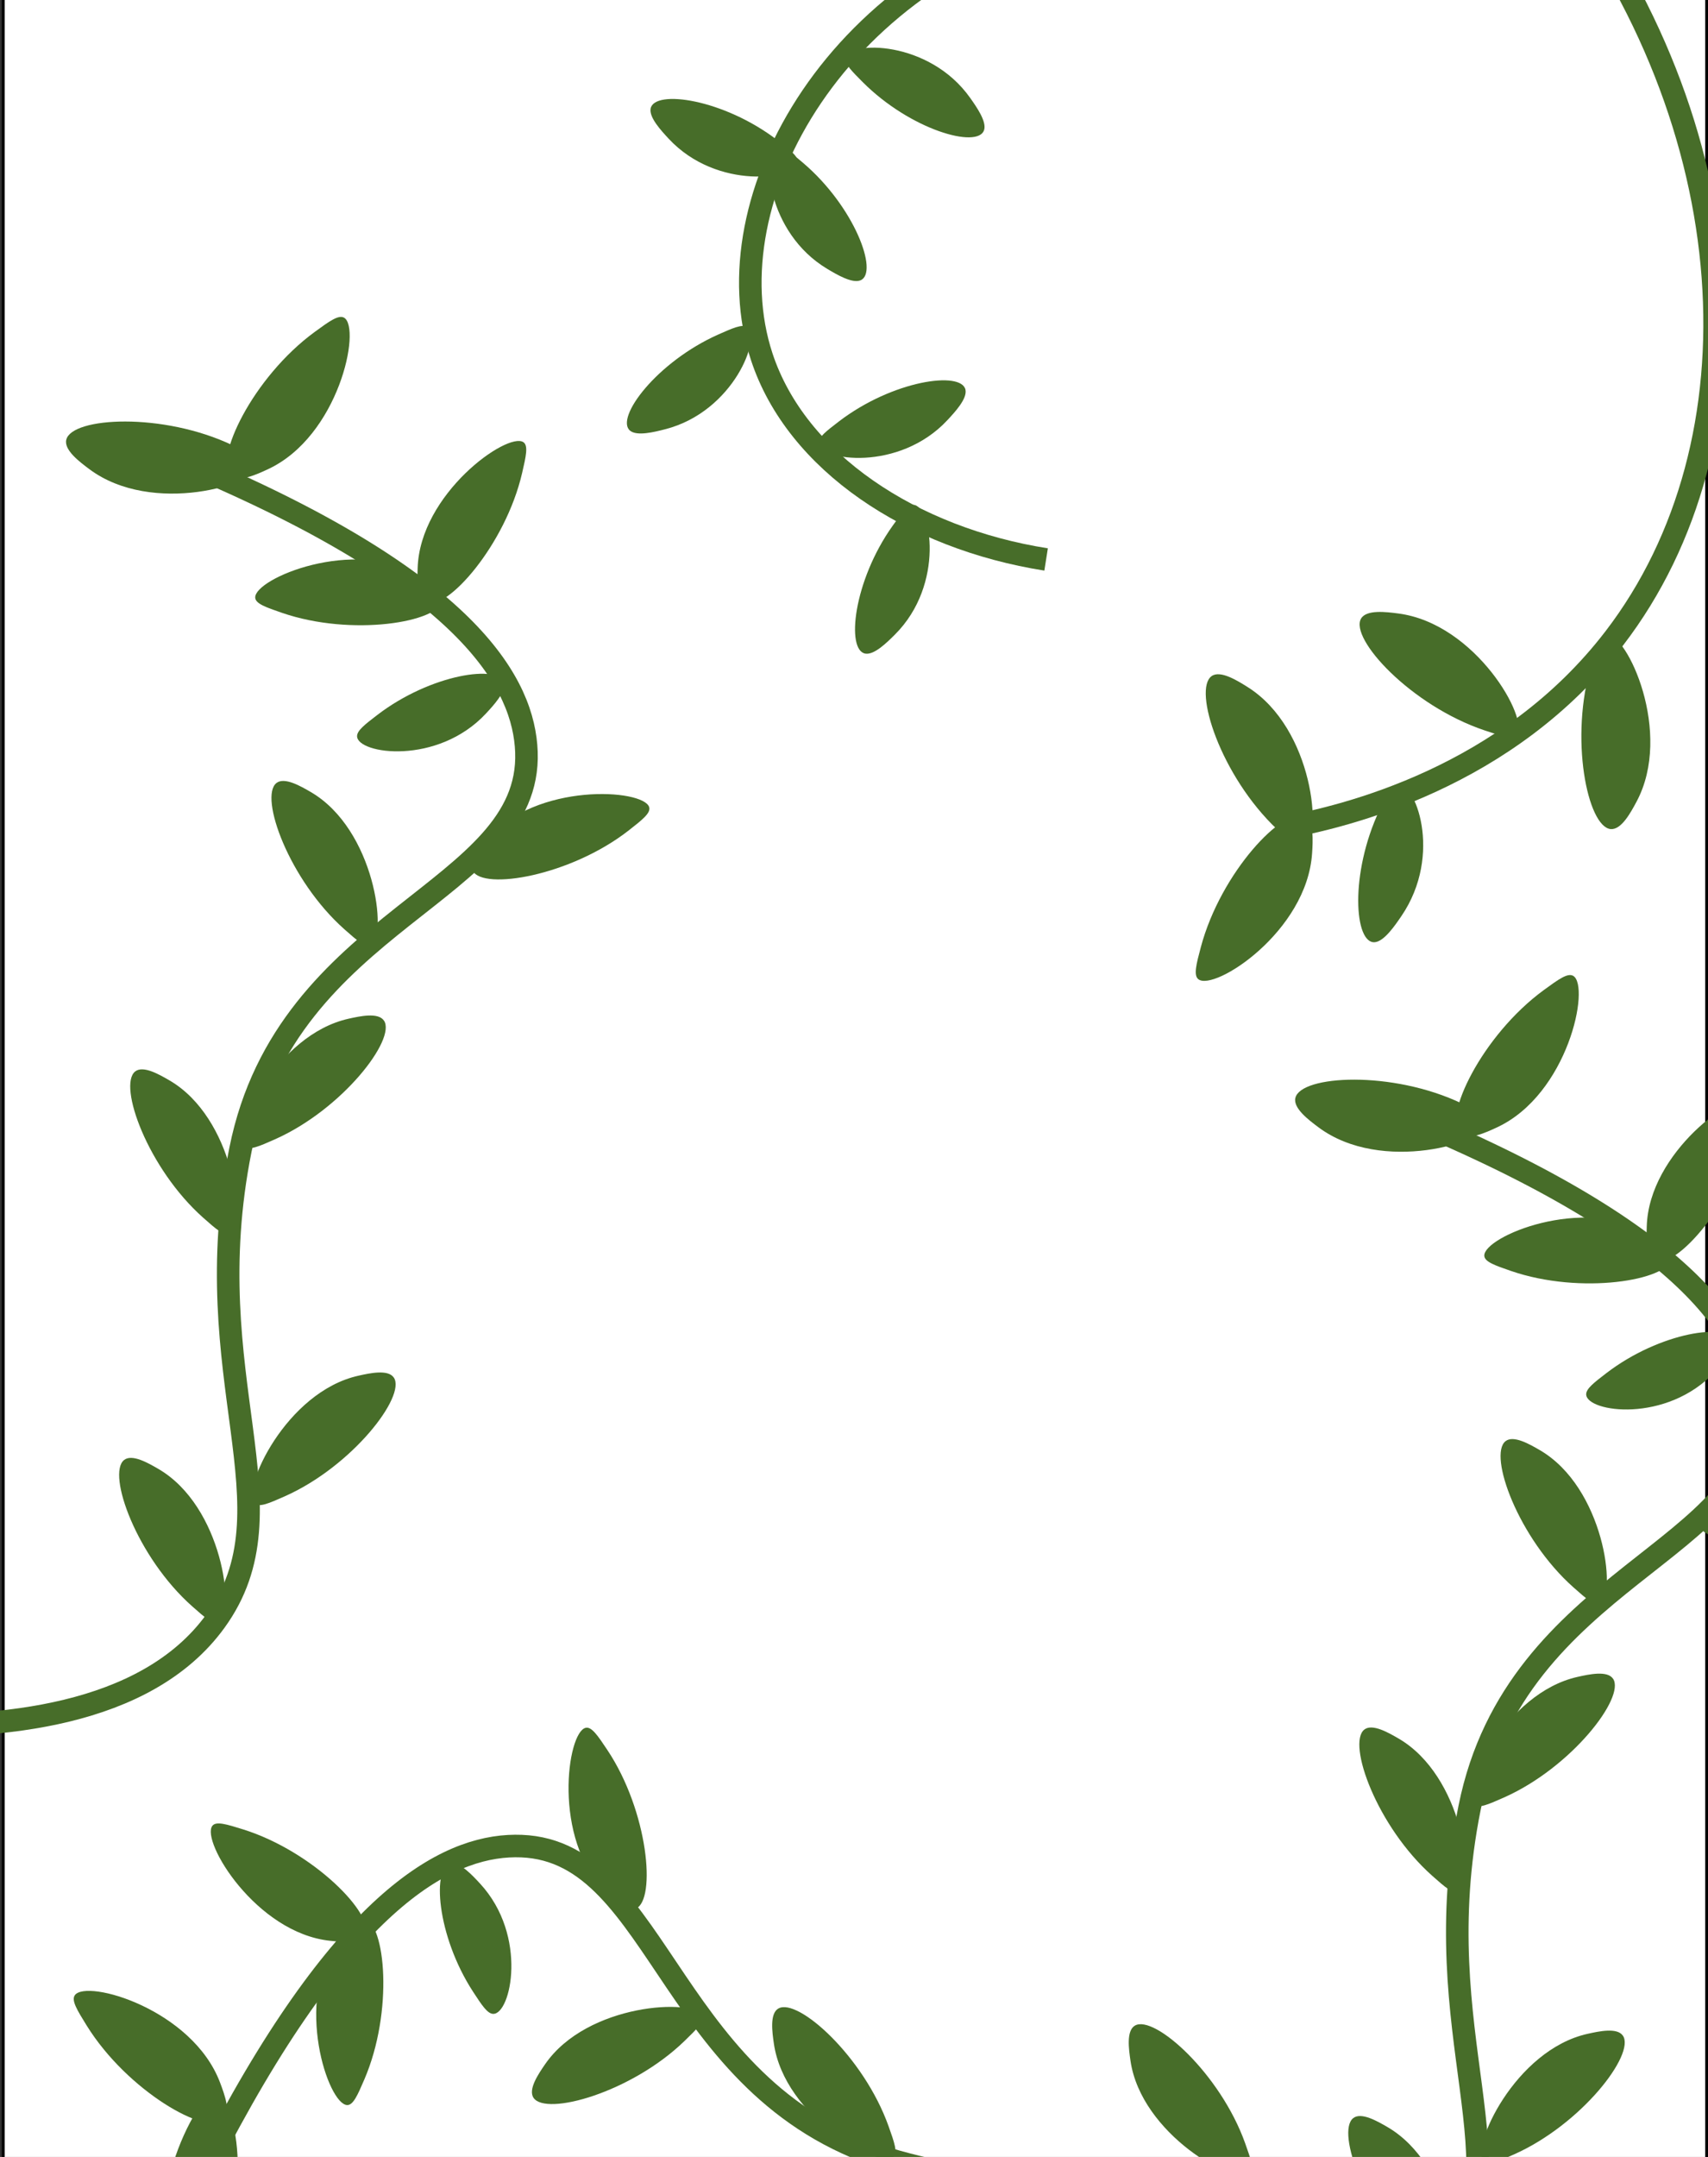 <?xml version="1.0" encoding="UTF-8"?>
<svg id="Layer_1" xmlns="http://www.w3.org/2000/svg" viewBox="0 0 606 765">
  <rect x="0" y="0" width="606" height="765" fill="#333333" stroke="none"/>
  <defs>
    <style>
      .cls-1 {
        fill: #fff;
      }

      .cls-2 {
        fill: none;
        stroke: #476d29;
        stroke-miterlimit: 10;
        stroke-width: 8px;
      }

      .cls-3 {
        fill: #476d29;
      }
    </style>
  </defs>
  <g>
    <rect class="cls-1" x="1.15" y="-2.4" width="604.35" height="767.9"/>
    <path d="M605-1.9v766.9H1.65V-1.9h603.35M606-2.9H.65v768.9h605.35V-2.9h0Z"/>
  </g>
  <path class="cls-2" d="M550.52-44.63c69.49,89.23,75.64,201.37,22.3,270.93-37.97,49.51-95.23,63.31-118.18,67.45"/>
  <g>
    <path class="cls-3" d="M178.83,242.36c-1.35-6.9-25.92-3.38-44.96,11.21-4.38,3.36-7.23,5.54-7.18,7.57.17,6.33,28.53,10.42,45.74-8.09,2.63-2.83,7.01-7.54,6.39-10.7Z"/>
    <g>
      <path class="cls-3" d="M167.73,308.87c3.71,6.99,34.71,1.8,55.39-14.39,4.76-3.72,7.85-6.15,7.2-8.23-2.02-6.48-40.11-8.84-57.29,11.24-2.63,3.07-7,8.18-5.3,11.38Z"/>
      <g>
        <path class="cls-3" d="M151.19,213.74c7.27,3.11,28.14-20.41,34.06-45.99,1.36-5.89,2.25-9.71.44-10.93-5.64-3.77-36.76,18.32-37.51,44.74-.12,4.04-.31,10.76,3.02,12.18Z"/>
        <g>
          <path class="cls-2" d="M-39,611.78c37.9,1.37,90.59-2.58,115.4-36.79,29.34-40.47-7.37-85.99,8.92-167.24,16.56-82.59,103.29-90.97,101.46-141.04-.87-23.84-19.72-58.9-113.44-99.51"/>
          <path class="cls-3" d="M81.92,168.7c-6.15-5.5,7.6-34.82,29.81-51.03,5.11-3.73,8.43-6.15,10.39-4.97,6.09,3.7-1.85,42.01-27.1,53.74-3.86,1.79-10.28,4.78-13.1,2.26Z"/>
          <path class="cls-3" d="M157.09,212.87c-1.22,7.81-32.23,13.03-57.05,4.48-5.71-1.97-9.43-3.25-9.49-5.42-.21-6.78,35.03-21.45,57.82-8.08,3.49,2.05,9.28,5.44,8.72,9.02Z"/>
          <path class="cls-3" d="M98.07,277.72c-6.2,4.91,4.5,34.47,24.15,51.89,4.52,4.01,7.46,6.61,9.39,5.6,6.01-3.15,1.46-41.05-21.39-54.33-3.5-2.03-9.31-5.41-12.15-3.16Z"/>
          <path class="cls-3" d="M136.23,361.97c4.43,6.55-14.73,31.49-38.73,42.13-5.52,2.45-9.11,4.04-10.65,2.49-4.77-4.83,11.04-39.56,36.84-45.29,3.95-.88,10.51-2.34,12.53.67Z"/>
          <path class="cls-3" d="M23.52,155.95c1.92-8.02,34.25-9.85,59.06,2,5.71,2.72,9.42,4.5,9.3,6.78-.36,7.11-37.85,18.32-60.16,1.68-3.41-2.55-9.09-6.78-8.21-10.45Z"/>
          <path class="cls-3" d="M47.96,380.01c-6.2,4.91,4.5,34.47,24.15,51.89,4.52,4.01,7.46,6.61,9.39,5.6,6.01-3.15,1.46-41.05-21.39-54.33-3.5-2.03-9.31-5.41-12.15-3.16Z"/>
          <path class="cls-3" d="M139.73,488.58c4.43,6.55-14.73,31.49-38.73,42.13-5.52,2.45-9.11,4.04-10.65,2.49-4.77-4.83,11.04-39.56,36.84-45.29,3.95-.88,10.51-2.34,12.53.67Z"/>
          <path class="cls-3" d="M44.03,517.81c-6.2,4.91,4.5,34.47,24.15,51.89,4.52,4.01,7.46,6.61,9.39,5.6,6.01-3.15,1.46-41.05-21.39-54.33-3.5-2.03-9.31-5.41-12.15-3.16Z"/>
        </g>
      </g>
    </g>
  </g>
  <path class="cls-3" d="M462.9,289.62c-7.35-3.75-29.73,19.66-36.82,46.22-1.63,6.11-2.69,10.09-.88,11.48,5.65,4.34,38.51-16.9,40.33-44.68.28-4.25.74-11.31-2.62-13.03Z"/>
  <path class="cls-3" d="M429.92,239.77c-6.79,4.69,3.19,35.5,23.19,54.36,4.6,4.34,7.6,7.16,9.68,6.23,6.5-2.91,3.41-41.91-20.17-56.71-3.61-2.26-9.6-6.02-12.71-3.88Z"/>
  <g>
    <path class="cls-2" d="M387.89-31.81c-90.91,20.88-136.03,102.37-117.63,158.32,12.3,37.41,53.34,64.43,100.9,71.91"/>
    <path class="cls-3" d="M342.57,138.29c-1.35-6.9-25.92-3.38-44.96,11.21-4.38,3.36-7.23,5.54-7.18,7.57.17,6.33,28.53,10.42,45.74-8.09,2.63-2.83,7.01-7.54,6.39-10.7Z"/>
    <path class="cls-3" d="M305.35,99.4c6.46-2.76-2.13-26.05-20.39-41.61-4.2-3.58-6.94-5.91-8.91-5.43-6.15,1.5-4.2,30.08,17.5,43.03,3.32,1.98,8.84,5.27,11.8,4.01Z"/>
    <path class="cls-3" d="M349.14,46.18c-2.25,6.66-26.13-.09-43.07-17.08-3.9-3.91-6.43-6.45-6.11-8.46,1.01-6.25,29.66-6.54,44.26,14.09,2.23,3.16,5.95,8.4,4.92,11.45Z"/>
    <path class="cls-3" d="M230.84,38.5c1.35-6.9,25.92-3.38,44.96,11.21,4.38,3.36,7.23,5.54,7.18,7.57-.17,6.33-28.53,10.42-45.74-8.09-2.63-2.83-7.01-7.54-6.39-10.7Z"/>
    <path class="cls-3" d="M223.54,152.74c-5.42-4.48,9.43-24.38,31.35-34.12,5.04-2.24,8.33-3.7,10.08-2.68,5.48,3.18-4.5,30.04-28.98,36.3-3.75.96-9.97,2.55-12.45.5Z"/>
    <path class="cls-3" d="M307.05,231.82c-6.94-1.1-4.28-25.78,9.64-45.32,3.2-4.5,5.29-7.42,7.32-7.44,6.33-.05,11.41,28.15-6.49,46-2.74,2.73-7.29,7.27-10.47,6.76Z"/>
  </g>
  <path class="cls-3" d="M482.91,219.38c-4.2,7.1,17.75,30.91,43.81,39.66,6,2.01,9.9,3.33,11.4,1.6,4.69-5.36-14.44-39.5-42.04-43.06-4.22-.55-11.24-1.45-13.17,1.8Z"/>
  <path class="cls-3" d="M571.49,294.05c-8.22-.71-14.81-32.42-6.76-58.71,1.85-6.05,3.05-9.98,5.33-10.21,7.09-.69,23.72,34.72,10.56,59.25-2.01,3.75-5.36,9.99-9.12,9.66Z"/>
  <path class="cls-3" d="M487.78,334.17c-7.25.65-8.98-24.21,1.65-46.84,2.45-5.21,4.04-8.59,6.1-9.11,6.43-1.62,16.65,24.76,1.67,46.71-2.29,3.36-6.1,8.94-9.42,9.24Z"/>
  <g>
    <path class="cls-3" d="M614.92,475.78c-1.35-6.9-25.92-3.38-44.96,11.21-4.38,3.36-7.23,5.54-7.18,7.57.17,6.33,28.53,10.42,45.74-8.09,2.63-2.83,7.01-7.54,6.39-10.7Z"/>
    <g>
      <path class="cls-3" d="M603.82,542.29c3.71,6.99,34.71,1.8,55.39-14.39,4.76-3.72,7.85-6.15,7.2-8.23-2.02-6.48-40.11-8.84-57.29,11.24-2.63,3.07-7,8.18-5.3,11.38Z"/>
      <g>
        <path class="cls-3" d="M587.28,447.16c7.27,3.11,28.14-20.41,34.06-45.99,1.36-5.89,2.25-9.71.44-10.93-5.64-3.77-36.76,18.32-37.51,44.74-.12,4.04-.31,10.76,3.02,12.18Z"/>
        <g>
          <path class="cls-2" d="M397.09,845.2c37.9,1.37,90.59-2.58,115.4-36.79,29.34-40.47-7.37-85.99,8.92-167.24,16.56-82.59,103.29-90.97,101.46-141.04-.87-23.84-19.72-58.9-113.44-99.51"/>
          <path class="cls-3" d="M518,402.12c-6.15-5.5,7.6-34.82,29.81-51.03,5.11-3.73,8.43-6.15,10.39-4.97,6.09,3.7-1.85,42.01-27.1,53.74-3.86,1.79-10.28,4.78-13.1,2.26Z"/>
          <path class="cls-3" d="M593.17,446.29c-1.22,7.81-32.23,13.03-57.05,4.48-5.71-1.97-9.43-3.25-9.49-5.42-.21-6.78,35.03-21.45,57.82-8.08,3.49,2.05,9.28,5.44,8.72,9.02Z"/>
          <path class="cls-3" d="M534.16,511.14c-6.2,4.91,4.5,34.47,24.15,51.89,4.52,4.01,7.46,6.61,9.39,5.6,6.01-3.15,1.46-41.05-21.39-54.33-3.5-2.03-9.31-5.41-12.15-3.16Z"/>
          <path class="cls-3" d="M572.32,595.39c4.43,6.55-14.73,31.49-38.73,42.13-5.52,2.45-9.11,4.04-10.65,2.49-4.77-4.83,11.04-39.56,36.84-45.29,3.95-.88,10.51-2.34,12.53.67Z"/>
          <path class="cls-3" d="M459.61,389.37c1.92-8.02,34.25-9.85,59.06,2,5.71,2.72,9.42,4.5,9.3,6.78-.36,7.11-37.85,18.32-60.16,1.68-3.41-2.55-9.09-6.78-8.21-10.45Z"/>
          <path class="cls-3" d="M484.05,613.43c-6.2,4.91,4.5,34.47,24.15,51.89,4.52,4.01,7.46,6.61,9.39,5.6,6.01-3.15,1.46-41.05-21.39-54.33-3.5-2.03-9.31-5.41-12.15-3.16Z"/>
          <path class="cls-3" d="M575.82,722c4.43,6.55-14.73,31.49-38.73,42.13-5.52,2.45-9.11,4.04-10.65,2.49-4.77-4.83,11.04-39.56,36.84-45.29,3.95-.88,10.51-2.34,12.53.67Z"/>
          <path class="cls-3" d="M480.12,751.23c-6.2,4.91,4.5,34.47,24.15,51.89,4.52,4.01,7.46,6.61,9.39,5.6,6.01-3.15,1.46-41.05-21.39-54.33-3.5-2.03-9.31-5.41-12.15-3.16Z"/>
        </g>
      </g>
    </g>
  </g>
  <g>
    <path class="cls-3" d="M160.13,660.84c-6.98.82-5.33,25.59,7.79,45.68,3.02,4.62,4.98,7.63,7.01,7.73,6.33.3,12.54-27.66-4.62-46.22-2.63-2.84-6.99-7.56-10.18-7.18Z"/>
    <g>
      <path class="cls-3" d="M225.62,676.92c7.25-3.17,4.41-34.48-10.17-56.32-3.35-5.02-5.54-8.29-7.66-7.8-6.61,1.52-11.84,39.33,6.89,57.98,2.87,2.85,7.63,7.59,10.94,6.14Z"/>
      <g>
        <path class="cls-3" d="M129.51,686.24c3.65-7.02-18.23-29.6-43.3-37.43-5.77-1.8-9.52-2.97-10.86-1.26-4.19,5.34,15.5,38.04,41.78,40.78,4.02.42,10.71,1.12,12.37-2.09Z"/>
        <g>
          <path class="cls-2" d="M512.08,905.91c4.22-37.69,4.26-90.53-27.98-117.84-38.14-32.31-86.31.86-166.09-21.51-81.1-22.74-82.93-109.86-132.99-111.81-23.84-.93-60.22,15.22-107.78,105.62"/>
          <path class="cls-3" d="M79.37,751.92c-5.95,5.72-34.15-10.2-48.64-33.57-3.33-5.38-5.5-8.87-4.17-10.73,4.15-5.79,41.75,5.01,51.54,31.07,1.5,3.99,3.99,10.61,1.26,13.23Z"/>
          <path class="cls-3" d="M129.09,680.3c7.7,1.81,10.56,33.12.17,57.23-2.39,5.55-3.95,9.16-6.12,9.06-6.78-.3-18.75-36.54-3.7-58.27,2.3-3.32,6.13-8.85,9.65-8.02Z"/>
          <path class="cls-3" d="M189.3,744.03c4.42,6.56,34.71-1.88,53.56-20.16,4.34-4.21,7.16-6.94,6.29-8.94-2.69-6.23-40.82-4.55-55.78,17.23-2.29,3.33-6.09,8.87-4.07,11.87Z"/>
          <path class="cls-3" d="M276.19,712.34c6.87-3.92,30.29,17.06,39.09,41.8,2.03,5.69,3.34,9.39,1.68,10.8-5.17,4.39-38.61-13.99-42.39-40.15-.58-4-1.54-10.65,1.61-12.45Z"/>
          <path class="cls-3" d="M62.26,809.19c-7.86-2.52-7.24-34.9,6.45-58.74,3.15-5.49,5.2-9.05,7.46-8.77,7.07.9,15.41,39.12-2.87,60.12-2.8,3.21-7.45,8.55-11.04,7.39Z"/>
          <path class="cls-3" d="M402.71,718.39c6.87-3.92,30.29,17.06,39.09,41.8,2.03,5.69,3.34,9.39,1.68,10.8-5.17,4.39-38.61-13.99-42.39-40.15-.58-4-1.54-10.65,1.61-12.45Z"/>
        </g>
      </g>
    </g>
  </g>
</svg>